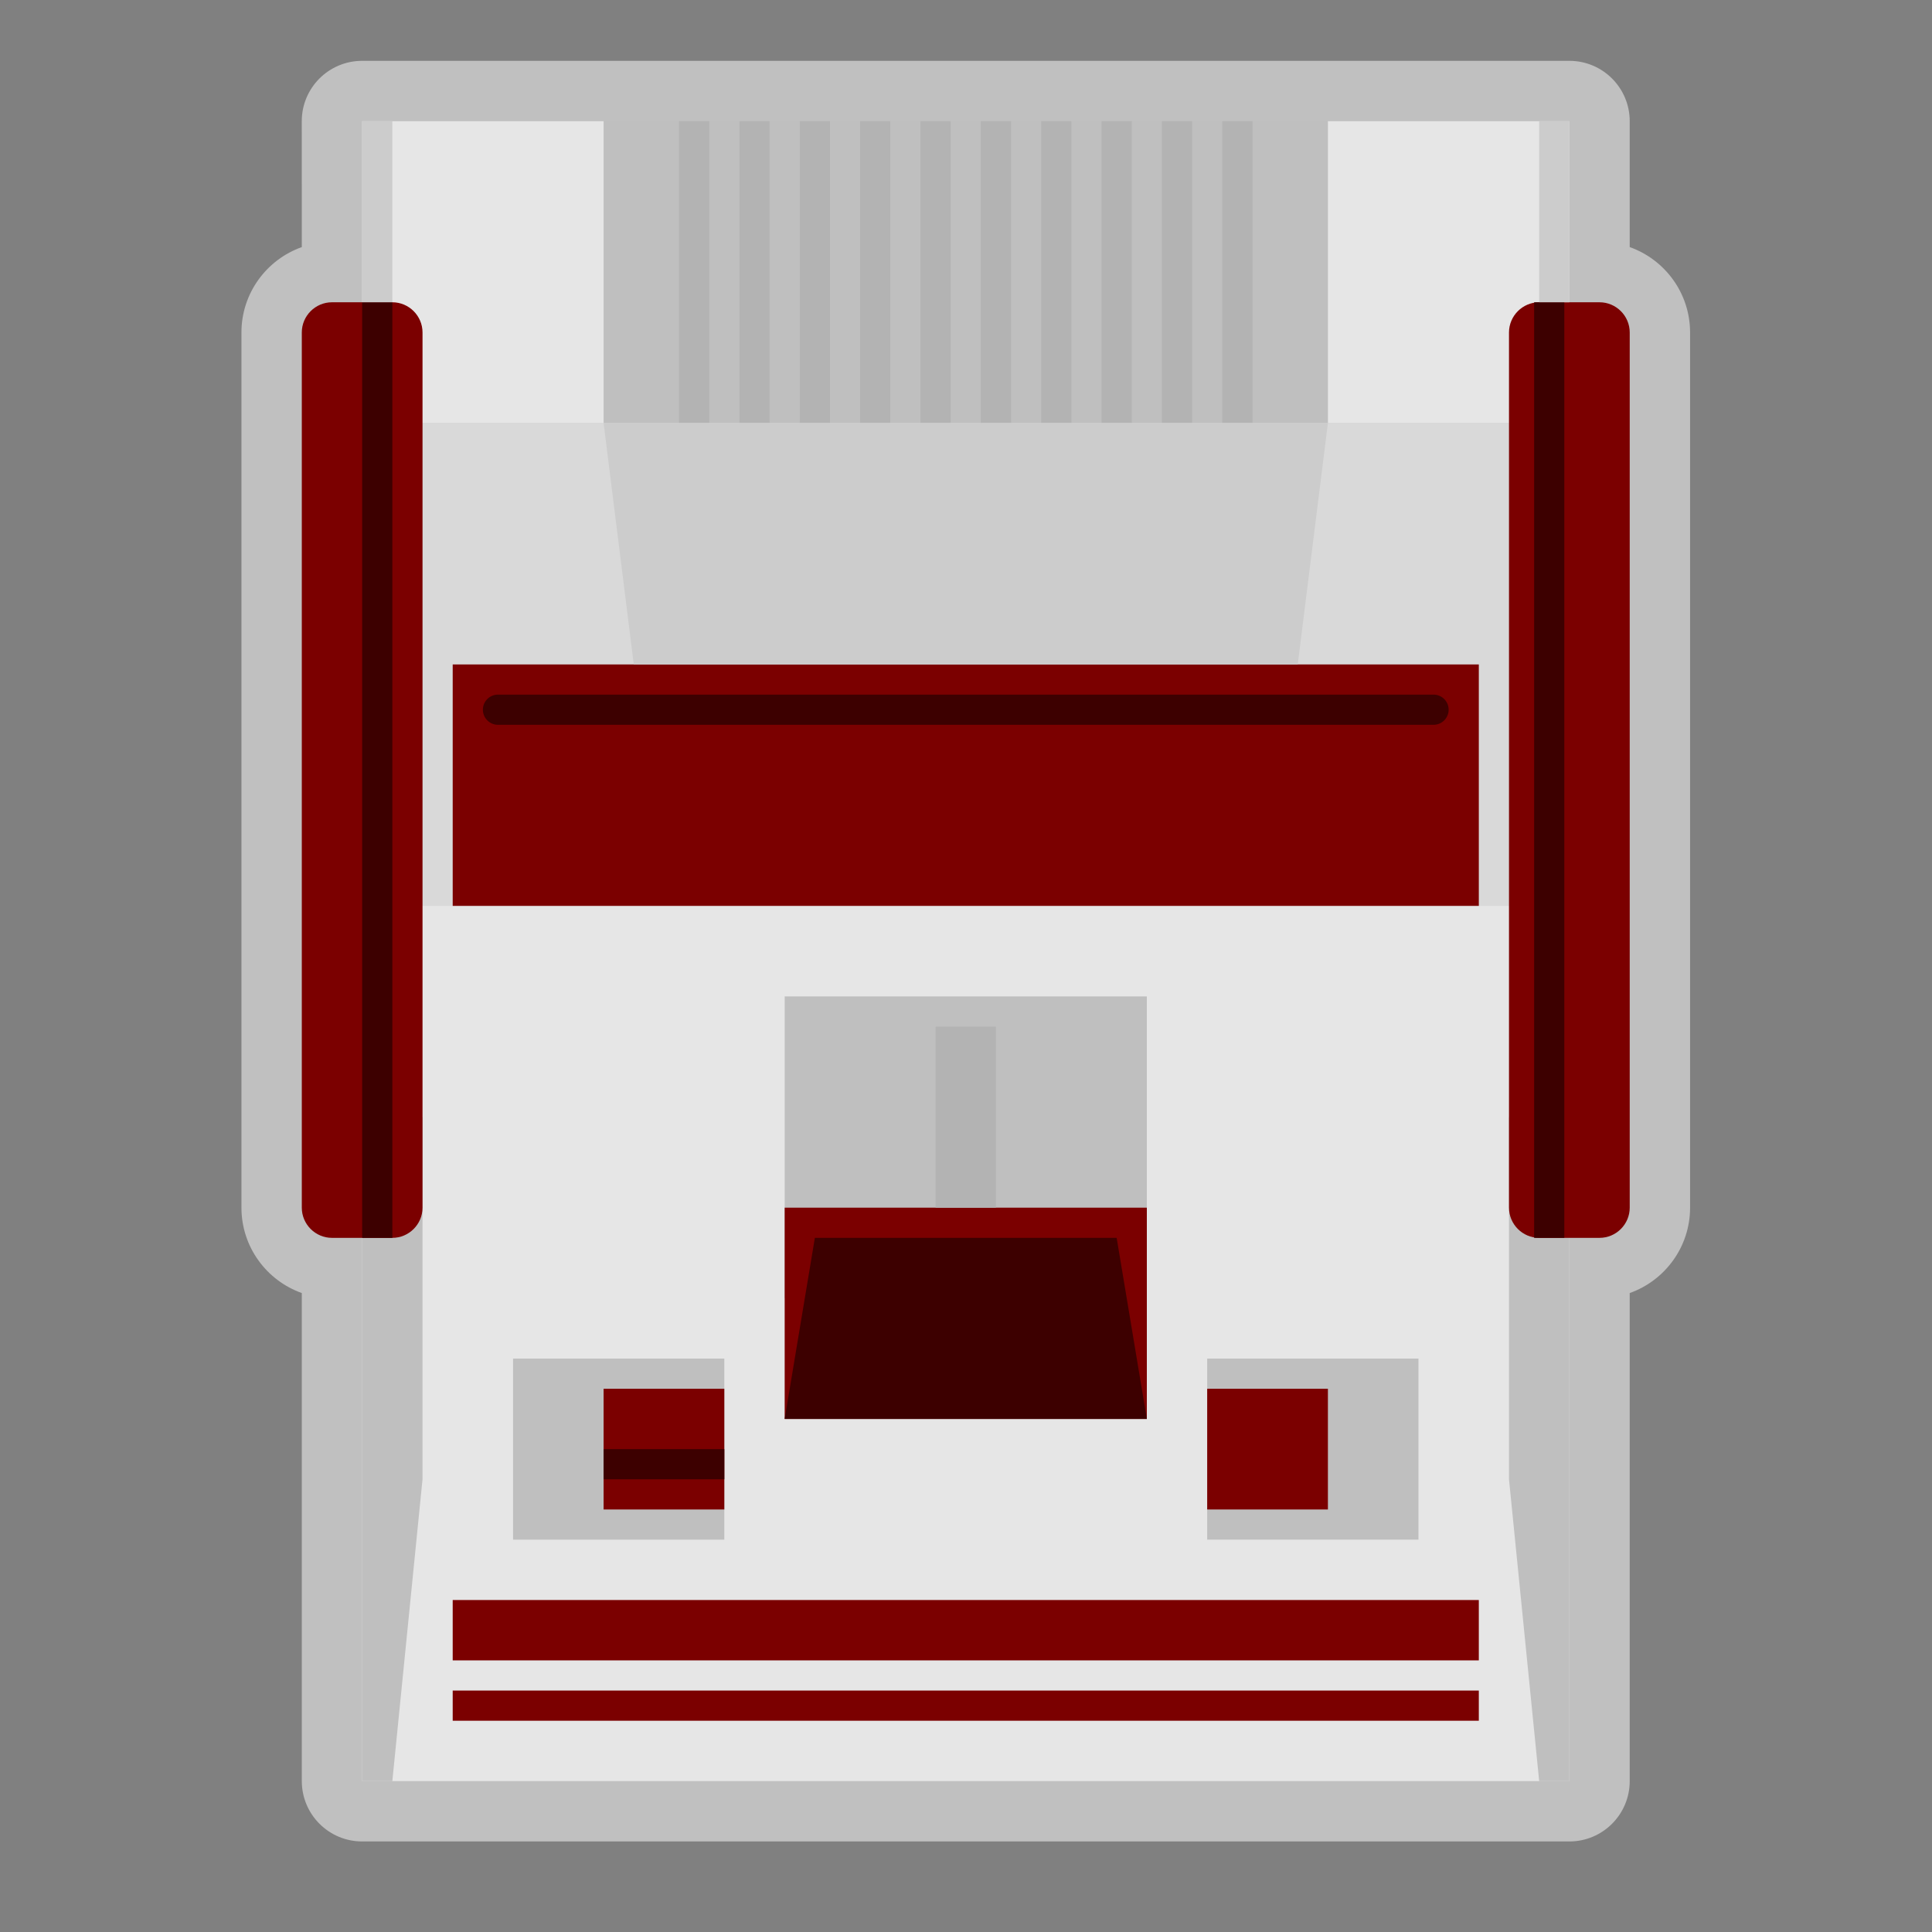 <?xml version="1.0" encoding="UTF-8" standalone="no"?>
<svg
   xmlns:dc="http://purl.org/dc/elements/1.1/"
   xmlns:cc="http://creativecommons.org/ns#"
   xmlns:rdf="http://www.w3.org/1999/02/22-rdf-syntax-ns#"
   xmlns:svg="http://www.w3.org/2000/svg"
   xmlns="http://www.w3.org/2000/svg"
   viewBox="0 0 341.333 341.333"
   height="256"
   width="256"
   xml:space="preserve"
   id="svg2"
   version="1.1"><rect x="0" y="0" width="341.333" height="341.333" fill="#808080" stroke="none"/><defs
     id="defs6"><clipPath
       id="clipPath18"
       clipPathUnits="userSpaceOnUse"><path
         id="path16"
         d="M 0,256 H 256 V 0 H 0 Z" /></clipPath><clipPath
       id="clipPath26"
       clipPathUnits="userSpaceOnUse"><path
         id="path24"
         d="M 32,248 H 224 V 12 H 32 Z" /></clipPath><clipPath
       id="clipPath106"
       clipPathUnits="userSpaceOnUse"><path
         id="path104"
         d="M 0,256 H 256 V 0 H 0 Z" /></clipPath></defs><g
     transform="matrix(1.333,0,0,-1.333,0,341.333)"
     id="g10"><g
       id="g12"><g
         clip-path="url(#clipPath18)"
         id="g14"><g
           id="g20"><g
             id="g22" /><g
             id="g34"><g
               style="opacity:0.5"
               id="g32"
               clip-path="url(#clipPath26)"><g
                 id="g30"
                 transform="translate(216,223.315)"><path
                   id="path28"
                   style="fill:#ffffff;fill-opacity:1;fill-rule:nonzero;stroke:none"
                   d="m 0,0 v 16.686 c 0,4.418 -3.582,8 -8,8 h -4 -28 -10 -4 -4 -4 -4 -4 -4 -4 -4 -4 -4 -4 -4 -4 -4 -4 -4 -4 -4 -4 -10 -28 -4 c -4.418,0 -8,-3.582 -8,-8 V 0 c -4.656,-1.651 -8,-6.1 -8,-11.314 v -116 c 0,-5.215 3.344,-9.665 8,-11.315 v -64.685 c 0,-4.418 3.582,-8 8,-8 h 4 152 4 c 4.418,0 8,3.582 8,8 v 64.685 c 4.656,1.65 8,6.1 8,11.315 v 116 C 8,-6.1 4.656,-1.651 0,0" /></g></g></g></g></g></g><path
       id="path36"
       style="fill:#e6e6e6;fill-opacity:1;fill-rule:nonzero;stroke:none"
       d="M 208,20 H 48 v 148 h 160 z" /><path
       id="path38"
       style="fill:#d9d9d9;fill-opacity:1;fill-rule:nonzero;stroke:none"
       d="M 208,136 H 48 v 64 h 160 z" /><path
       id="path40"
       style="fill:#bfbfbf;fill-opacity:1;fill-rule:nonzero;stroke:none"
       d="M 176,200 H 80 v 40 h 96 z" /><g
       transform="translate(48,20)"
       id="g42"><path
         id="path44"
         style="fill:#bfbfbf;fill-opacity:1;fill-rule:nonzero;stroke:none"
         d="M 0,0 H 4 L 8,40 V 88 H 0 Z" /></g><g
       transform="translate(208,20)"
       id="g46"><path
         id="path48"
         style="fill:#bfbfbf;fill-opacity:1;fill-rule:nonzero;stroke:none"
         d="M 0,0 H -4 L -8,40 V 88 H 0 Z" /></g><path
       id="path50"
       style="fill:#7b0000;fill-opacity:1;fill-rule:nonzero;stroke:none"
       d="M 196,136 H 60 v 32 h 136 z" /><path
       id="path52"
       style="fill:#7b0000;fill-opacity:1;fill-rule:nonzero;stroke:none"
       d="M 196,36 H 60 v 8 h 136 z" /><path
       id="path54"
       style="fill:#7b0000;fill-opacity:1;fill-rule:nonzero;stroke:none"
       d="M 196,28 H 60 v 4 h 136 z" /><path
       id="path56"
       style="fill:#bfbfbf;fill-opacity:1;fill-rule:nonzero;stroke:none"
       d="M 96,52 H 68 v 24 h 28 z" /><path
       id="path58"
       style="fill:#bfbfbf;fill-opacity:1;fill-rule:nonzero;stroke:none"
       d="m 188,52 h -28 v 24 h 28 z" /><path
       id="path60"
       style="fill:#bfbfbf;fill-opacity:1;fill-rule:nonzero;stroke:none"
       d="m 152,84 h -48 v 40 h 48 z" /><path
       id="path62"
       style="fill:#7b0000;fill-opacity:1;fill-rule:nonzero;stroke:none"
       d="m 152,68 h -48 v 28 h 48 z" /><g
       transform="translate(152,68)"
       id="g64"><path
         id="path66"
         style="fill:#3d0000;fill-opacity:1;fill-rule:nonzero;stroke:none"
         d="m 0,0 h -48 l 4,24 h 40 z" /></g><path
       id="path68"
       style="fill:#b3b3b3;fill-opacity:1;fill-rule:nonzero;stroke:none"
       d="m 132,96 h -8 v 24 h 8 z" /><path
       id="path70"
       style="fill:#7b0000;fill-opacity:1;fill-rule:nonzero;stroke:none"
       d="M 96,56 H 80 v 16 h 16 z" /><path
       id="path72"
       style="fill:#7b0000;fill-opacity:1;fill-rule:nonzero;stroke:none"
       d="m 176,56 h -16 v 16 h 16 z" /><path
       id="path74"
       style="fill:#e6e6e6;fill-opacity:1;fill-rule:nonzero;stroke:none"
       d="M 80,200 H 48 v 40 h 32 z" /><path
       id="path76"
       style="fill:#e6e6e6;fill-opacity:1;fill-rule:nonzero;stroke:none"
       d="m 208,200 h -32 v 40 h 32 z" /><path
       id="path78"
       style="fill:#b3b3b3;fill-opacity:1;fill-rule:nonzero;stroke:none"
       d="m 94,200 h -4 v 40 h 4 z" /><path
       id="path80"
       style="fill:#b3b3b3;fill-opacity:1;fill-rule:nonzero;stroke:none"
       d="m 102,200 h -4 v 40 h 4 z" /><path
       id="path82"
       style="fill:#b3b3b3;fill-opacity:1;fill-rule:nonzero;stroke:none"
       d="m 110,200 h -4 v 40 h 4 z" /><path
       id="path84"
       style="fill:#b3b3b3;fill-opacity:1;fill-rule:nonzero;stroke:none"
       d="m 118,200 h -4 v 40 h 4 z" /><path
       id="path86"
       style="fill:#b3b3b3;fill-opacity:1;fill-rule:nonzero;stroke:none"
       d="m 126,200 h -4 v 40 h 4 z" /><path
       id="path88"
       style="fill:#b3b3b3;fill-opacity:1;fill-rule:nonzero;stroke:none"
       d="m 134,200 h -4 v 40 h 4 z" /><path
       id="path90"
       style="fill:#b3b3b3;fill-opacity:1;fill-rule:nonzero;stroke:none"
       d="m 142,200 h -4 v 40 h 4 z" /><path
       id="path92"
       style="fill:#b3b3b3;fill-opacity:1;fill-rule:nonzero;stroke:none"
       d="m 150,200 h -4 v 40 h 4 z" /><path
       id="path94"
       style="fill:#b3b3b3;fill-opacity:1;fill-rule:nonzero;stroke:none"
       d="m 158,200 h -4 v 40 h 4 z" /><path
       id="path96"
       style="fill:#b3b3b3;fill-opacity:1;fill-rule:nonzero;stroke:none"
       d="m 166,200 h -4 v 40 h 4 z" /><path
       id="path98"
       style="fill:#3d0000;fill-opacity:1;fill-rule:nonzero;stroke:none"
       d="M 96,60 H 80 v 4 h 16 z" /><g
       id="g100"><g
         clip-path="url(#clipPath106)"
         id="g102"><g
           transform="translate(190,160)"
           id="g108"><path
             id="path110"
             style="fill:#3d0000;fill-opacity:1;fill-rule:nonzero;stroke:none"
             d="m 0,0 h -124 c -1.104,0 -2,0.896 -2,2 0,1.104 0.896,2 2,2 H 0 C 1.104,4 2,3.104 2,2 2,0.896 1.104,0 0,0" /></g><g
           transform="translate(52,92)"
           id="g112"><path
             id="path114"
             style="fill:#7b0000;fill-opacity:1;fill-rule:nonzero;stroke:none"
             d="m 0,0 h -8 c -2.2,0 -4,1.8 -4,4 v 116 c 0,2.2 1.8,4 4,4 h 8 c 2.2,0 4,-1.8 4,-4 V 4 C 4,1.8 2.2,0 0,0" /></g><g
           transform="translate(212,92)"
           id="g116"><path
             id="path118"
             style="fill:#7b0000;fill-opacity:1;fill-rule:nonzero;stroke:none"
             d="m 0,0 h -8 c -2.2,0 -4,1.8 -4,4 v 116 c 0,2.2 1.8,4 4,4 h 8 c 2.2,0 4,-1.8 4,-4 V 4 C 4,1.8 2.2,0 0,0" /></g><path
           id="path120"
           style="fill:#3d0000;fill-opacity:1;fill-rule:nonzero;stroke:none"
           d="m 52,92 h -4 v 124 h 4 z" /><path
           id="path122"
           style="fill:#3d0000;fill-opacity:1;fill-rule:nonzero;stroke:none"
           d="m 207.333,92 h -4 v 124 h 4 z" /><g
           transform="translate(172,168)"
           id="g124"><path
             id="path126"
             style="fill:#cccccc;fill-opacity:1;fill-rule:nonzero;stroke:none"
             d="m 0,0 h -88 l -4,32 H 4 Z" /></g><path
           id="path128"
           style="fill:#cccccc;fill-opacity:1;fill-rule:nonzero;stroke:none"
           d="m 52,216 h -4 v 24 h 4 z" /><path
           id="path130"
           style="fill:#cccccc;fill-opacity:1;fill-rule:nonzero;stroke:none"
           d="m 208,216 h -4 v 24 h 4 z" /></g></g></g></svg>